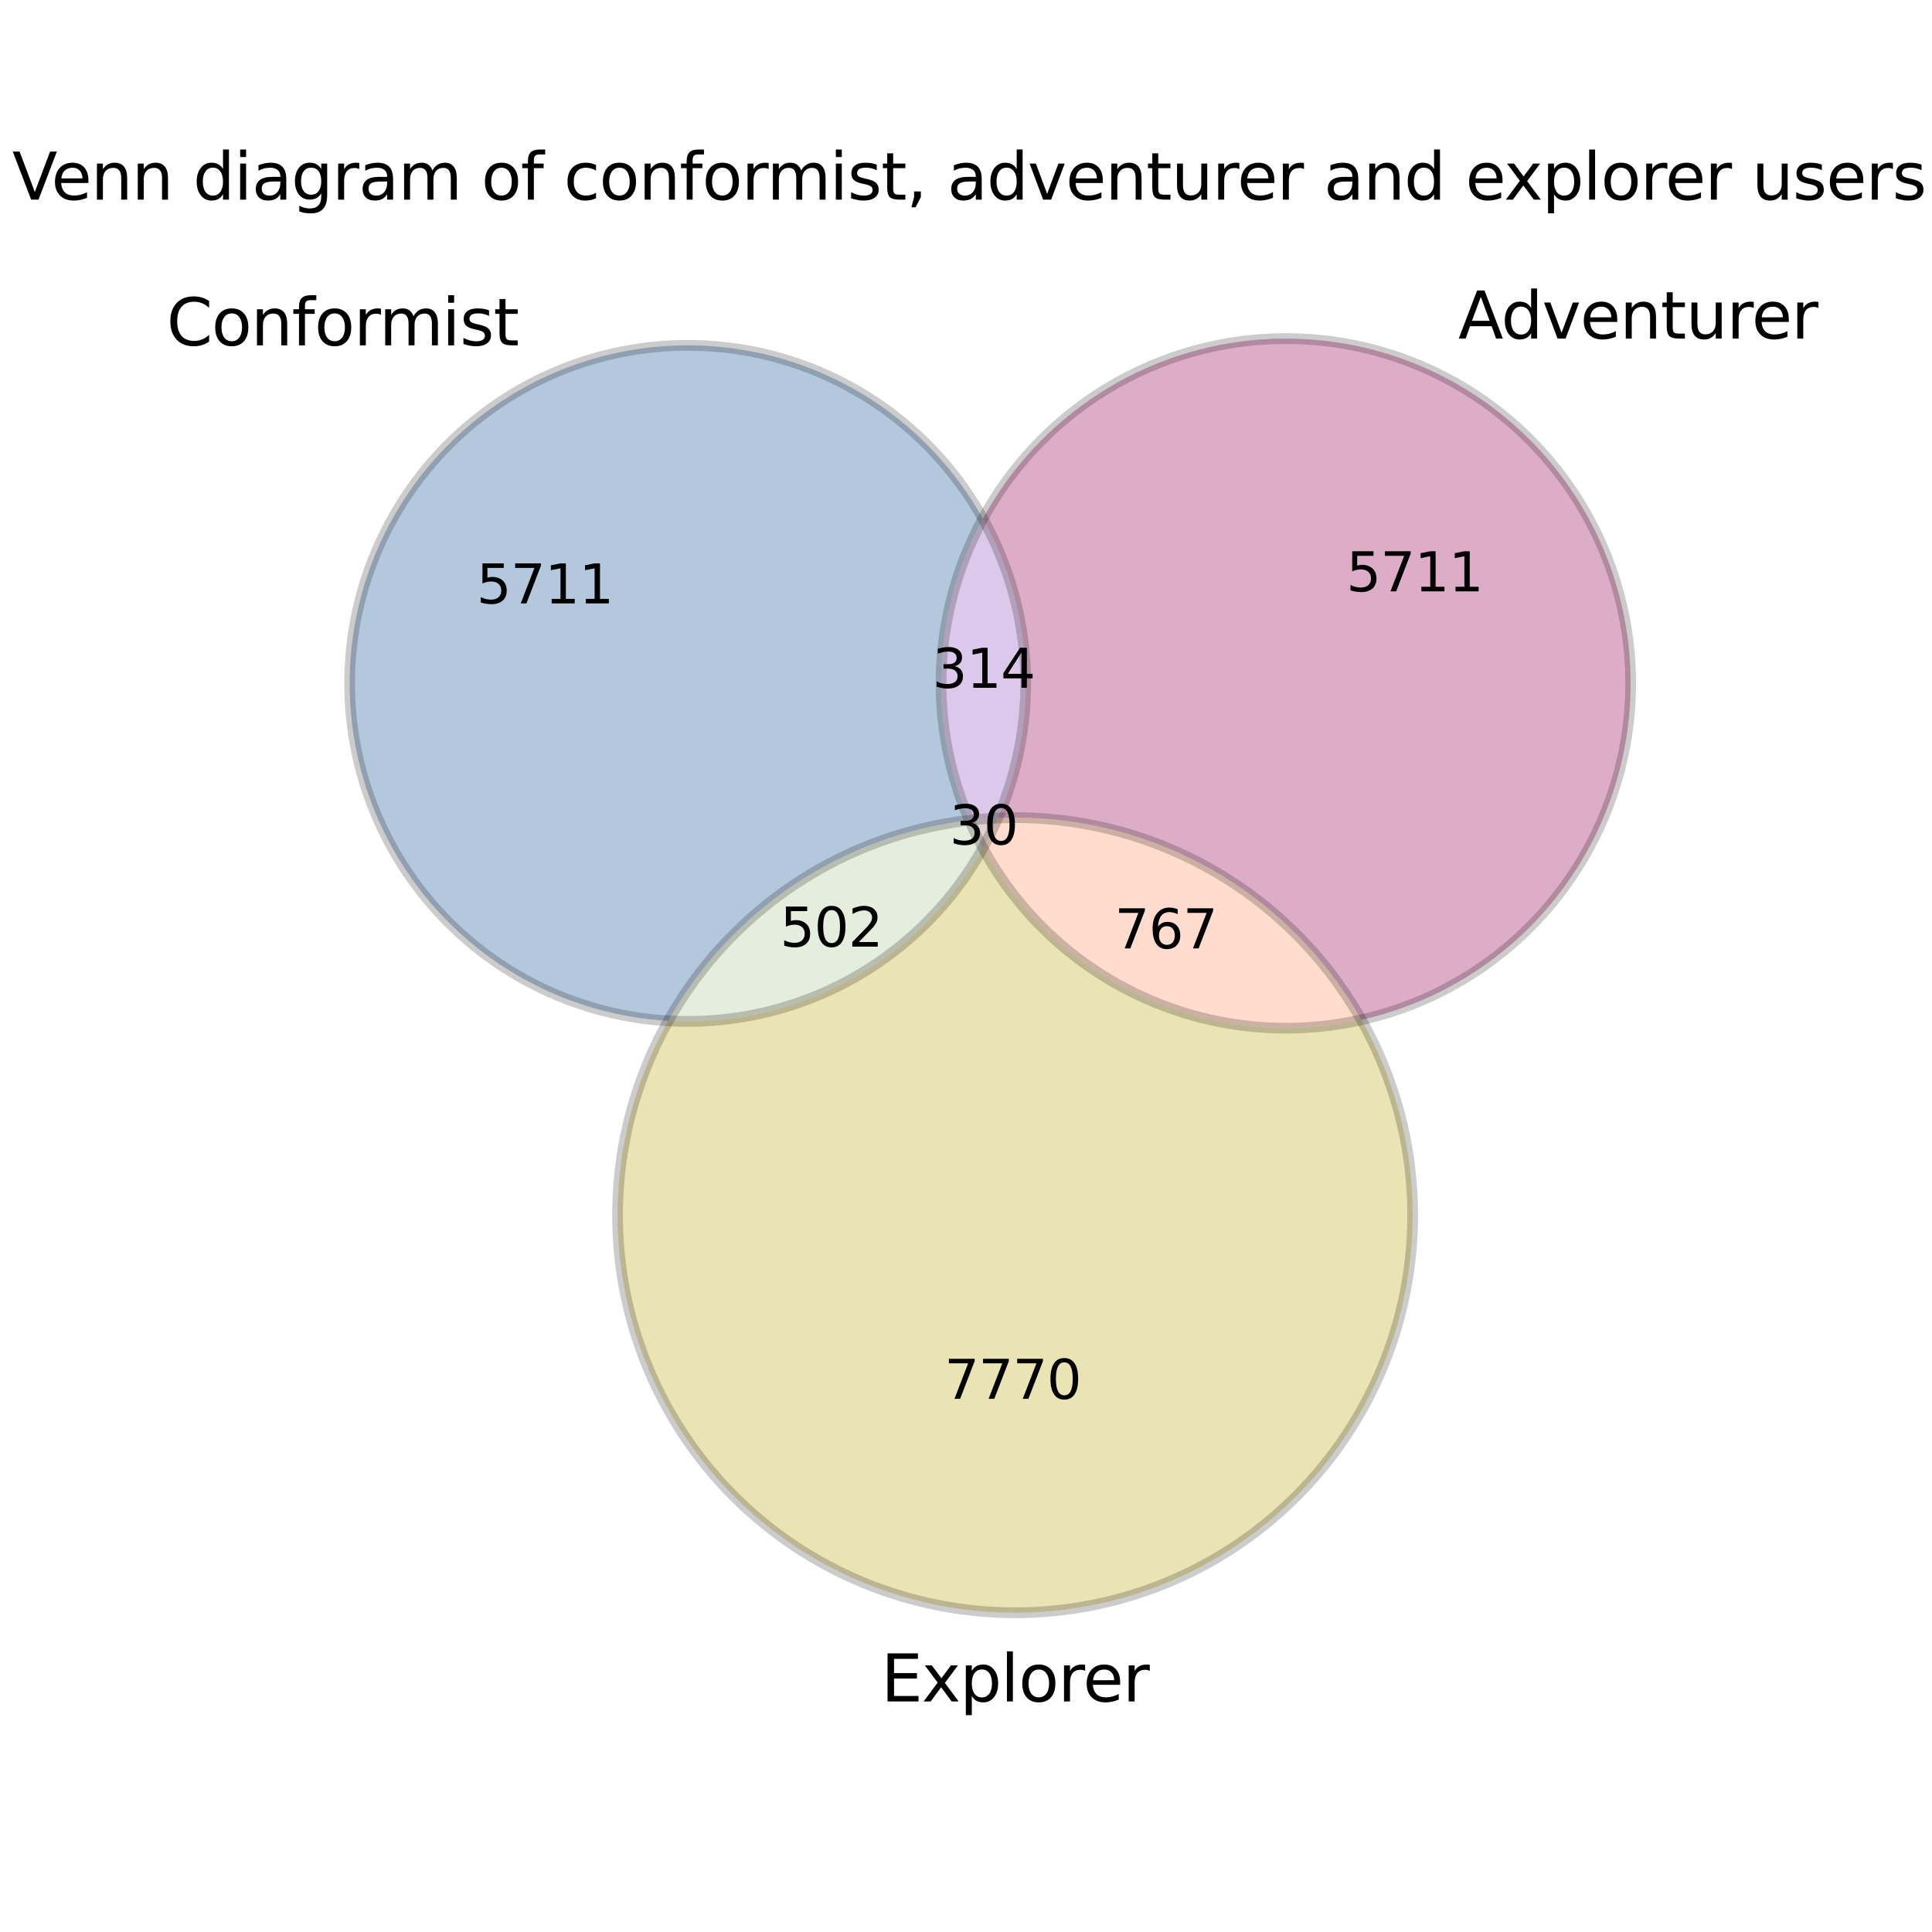 <?xml version="1.0" encoding="utf-8" standalone="no"?>
<!DOCTYPE svg PUBLIC "-//W3C//DTD SVG 1.1//EN"
  "http://www.w3.org/Graphics/SVG/1.1/DTD/svg11.dtd">
<svg xmlns:xlink="http://www.w3.org/1999/xlink" width="360pt" height="360pt" viewBox="0 0 360 360" xmlns="http://www.w3.org/2000/svg" version="1.1">
 <defs>
  <style type="text/css">*{stroke-linejoin: round; stroke-linecap: butt}</style>
 </defs>
 <g id="figure_1">
  <g id="patch_1">
   <path d="M 0 360 
L 360 360 
L 360 0 
L 0 0 
L 0 360 
z
" style="fill: none"/>
  </g>
  <g id="axes_1">
   <g id="patch_2">
    <path d="M 183.151 96.654 
C 177.82 87.098 170.091 79.093 160.726 73.432 
C 151.362 67.771 140.682 64.647 129.743 64.368 
C 118.804 64.089 107.979 66.666 98.338 71.843 
C 88.698 77.02 80.571 84.621 74.761 93.894 
C 68.951 103.167 65.657 113.795 65.203 124.729 
C 64.75 135.662 67.154 146.527 72.176 156.249 
C 77.199 165.97 84.669 174.218 93.848 180.175 
C 103.027 186.132 113.602 189.596 124.526 190.223 
C 130.254 180 138.328 171.28 148.081 164.783 
C 157.833 158.285 168.99 154.194 180.631 152.846 
C 176.763 143.902 174.979 134.195 175.415 124.46 
C 175.852 114.725 178.497 105.216 183.151 96.654 
" clip-path="url(#p87c194760f)" style="fill: #4477aa; opacity: 0.4"/>
   </g>
   <g id="patch_3">
    <path d="M 183.151 96.654 
C 187.868 105.112 190.572 114.544 191.051 124.216 
C 191.531 133.888 189.774 143.542 185.917 152.425 
C 199.58 151.828 213.144 155.025 225.102 161.662 
C 237.059 168.298 246.948 178.118 253.669 190.028 
C 264.155 187.675 273.885 182.728 281.965 175.642 
C 290.045 168.556 296.219 159.554 299.92 149.465 
C 303.621 139.376 304.733 128.517 303.152 117.887 
C 301.571 107.257 297.348 97.192 290.872 88.616 
C 284.395 80.04 275.869 73.225 266.077 68.796 
C 256.285 64.368 245.536 62.466 234.819 63.265 
C 224.102 64.065 213.755 67.541 204.729 73.374 
C 195.703 79.207 188.283 87.212 183.151 96.654 
" clip-path="url(#p87c194760f)" style="fill: #aa3377; opacity: 0.4"/>
   </g>
   <g id="patch_4">
    <path d="M 183.151 96.654 
C 178.497 105.216 175.852 114.725 175.415 124.46 
C 174.979 134.195 176.763 143.902 180.631 152.846 
C 181.51 152.744 182.389 152.658 183.271 152.588 
C 184.152 152.518 185.034 152.463 185.917 152.425 
C 189.774 143.542 191.531 133.888 191.051 124.216 
C 190.572 114.544 187.868 105.112 183.151 96.654 
" clip-path="url(#p87c194760f)" style="fill: #a777ca; opacity: 0.4"/>
   </g>
   <g id="patch_5">
    <path d="M 124.526 190.223 
C 118.205 201.504 114.947 214.246 115.077 227.177 
C 115.207 240.108 118.72 252.782 125.266 263.934 
C 131.812 275.086 141.166 284.332 152.393 290.749 
C 163.619 297.165 176.333 300.532 189.264 300.513 
C 202.196 300.493 214.899 297.088 226.107 290.637 
C 237.314 284.186 246.64 274.912 253.152 263.74 
C 259.664 252.569 263.139 239.884 263.23 226.953 
C 263.321 214.022 260.024 201.29 253.669 190.028 
C 240.035 193.088 225.769 191.618 213.045 185.843 
C 200.322 180.068 189.823 170.297 183.151 158.02 
C 177.389 168.35 168.833 176.851 158.466 182.546 
C 148.099 188.24 136.335 190.902 124.526 190.223 
" clip-path="url(#p87c194760f)" style="fill: #ccbb44; opacity: 0.4"/>
   </g>
   <g id="patch_6">
    <path d="M 124.526 190.223 
C 136.335 190.902 148.099 188.24 158.466 182.546 
C 168.833 176.851 177.389 168.35 183.151 158.02 
C 182.692 157.177 182.253 156.324 181.833 155.461 
C 181.413 154.599 181.012 153.727 180.631 152.846 
C 168.99 154.194 157.833 158.285 148.081 164.783 
C 138.328 171.28 130.254 180 124.526 190.223 
" clip-path="url(#p87c194760f)" style="fill: #bed6a7; opacity: 0.4"/>
   </g>
   <g id="patch_7">
    <path d="M 185.917 152.425 
C 185.503 153.38 185.065 154.324 184.603 155.257 
C 184.142 156.19 183.658 157.111 183.151 158.02 
C 189.823 170.297 200.322 180.068 213.045 185.843 
C 225.769 191.618 240.035 193.088 253.669 190.028 
C 246.948 178.118 237.059 168.298 225.102 161.662 
C 213.144 155.025 199.58 151.828 185.917 152.425 
" clip-path="url(#p87c194760f)" style="fill: #ffa783; opacity: 0.4"/>
   </g>
   <g id="patch_8">
    <path d="M 180.631 152.846 
C 181.012 153.727 181.413 154.599 181.833 155.461 
C 182.253 156.324 182.692 157.177 183.151 158.02 
C 183.658 157.111 184.142 156.19 184.603 155.257 
C 185.065 154.324 185.503 153.38 185.917 152.425 
C 185.034 152.463 184.152 152.518 183.271 152.588 
C 182.389 152.658 181.51 152.744 180.631 152.846 
" clip-path="url(#p87c194760f)" style="fill: #b18f8f; opacity: 0.4"/>
   </g>
   <g id="patch_9">
    <path d="M 128.139 190.327 
C 144.844 190.327 160.867 183.69 172.68 171.878 
C 184.492 160.065 191.129 144.042 191.129 127.337 
C 191.129 110.632 184.492 94.609 172.68 82.797 
C 160.867 70.985 144.844 64.348 128.139 64.348 
C 111.434 64.348 95.411 70.985 83.599 82.797 
C 71.786 94.609 65.149 110.632 65.149 127.337 
C 65.149 144.042 71.786 160.065 83.599 171.878 
C 95.411 183.69 111.434 190.327 128.139 190.327 
L 128.139 190.327 
z
" clip-path="url(#p87c194760f)" style="fill: none; opacity: 0.2; stroke: #000000; stroke-width: 2; stroke-linejoin: miter"/>
   </g>
   <g id="patch_10">
    <path d="M 239.601 191.587 
C 256.64 191.587 272.984 184.817 285.032 172.769 
C 297.081 160.72 303.851 144.377 303.851 127.337 
C 303.851 110.298 297.081 93.954 285.032 81.906 
C 272.984 69.857 256.64 63.087 239.601 63.087 
C 222.561 63.087 206.218 69.857 194.169 81.906 
C 182.121 93.954 175.351 110.298 175.351 127.337 
C 175.351 144.377 182.121 160.72 194.169 172.769 
C 206.218 184.817 222.561 191.587 239.601 191.587 
L 239.601 191.587 
z
" clip-path="url(#p87c194760f)" style="fill: none; opacity: 0.2; stroke: #000000; stroke-width: 2; stroke-linejoin: miter"/>
   </g>
   <g id="patch_11">
    <path d="M 189.153 300.513 
C 208.799 300.513 227.643 292.707 241.534 278.815 
C 255.426 264.924 263.232 246.079 263.232 226.433 
C 263.232 206.787 255.426 187.943 241.534 174.052 
C 227.643 160.16 208.799 152.354 189.153 152.354 
C 169.506 152.354 150.662 160.16 136.771 174.052 
C 122.879 187.943 115.073 206.787 115.073 226.433 
C 115.073 246.079 122.879 264.924 136.771 278.815 
C 150.662 292.707 169.506 300.513 189.153 300.513 
L 189.153 300.513 
z
" clip-path="url(#p87c194760f)" style="fill: none; opacity: 0.2; stroke: #000000; stroke-width: 2; stroke-linejoin: miter"/>
   </g>
   <g id="text_1">
    <!-- 5711 -->
    <g transform="translate(88.795 112.439)scale(0.1 -0.1)">
     <defs>
      <path id="DejaVuSans-35" d="M 691 4666 
L 3169 4666 
L 3169 4134 
L 1269 4134 
L 1269 2991 
Q 1406 3038 1543 3061 
Q 1681 3084 1819 3084 
Q 2600 3084 3056 2656 
Q 3513 2228 3513 1497 
Q 3513 744 3044 326 
Q 2575 -91 1722 -91 
Q 1428 -91 1123 -41 
Q 819 9 494 109 
L 494 744 
Q 775 591 1075 516 
Q 1375 441 1709 441 
Q 2250 441 2565 725 
Q 2881 1009 2881 1497 
Q 2881 1984 2565 2268 
Q 2250 2553 1709 2553 
Q 1456 2553 1204 2497 
Q 953 2441 691 2322 
L 691 4666 
z
" transform="scale(0.016)"/>
      <path id="DejaVuSans-37" d="M 525 4666 
L 3525 4666 
L 3525 4397 
L 1831 0 
L 1172 0 
L 2766 4134 
L 525 4134 
L 525 4666 
z
" transform="scale(0.016)"/>
      <path id="DejaVuSans-31" d="M 794 531 
L 1825 531 
L 1825 4091 
L 703 3866 
L 703 4441 
L 1819 4666 
L 2450 4666 
L 2450 531 
L 3481 531 
L 3481 0 
L 794 0 
L 794 531 
z
" transform="scale(0.016)"/>
     </defs>
     <use xlink:href="#DejaVuSans-35"/>
     <use xlink:href="#DejaVuSans-37" x="63.623"/>
     <use xlink:href="#DejaVuSans-31" x="127.246"/>
     <use xlink:href="#DejaVuSans-31" x="190.869"/>
    </g>
   </g>
   <g id="text_2">
    <!-- 5711 -->
    <g transform="translate(250.86 110.185)scale(0.1 -0.1)">
     <use xlink:href="#DejaVuSans-35"/>
     <use xlink:href="#DejaVuSans-37" x="63.623"/>
     <use xlink:href="#DejaVuSans-31" x="127.246"/>
     <use xlink:href="#DejaVuSans-31" x="190.869"/>
    </g>
   </g>
   <g id="text_3">
    <!-- 314 -->
    <g transform="translate(173.742 128.163)scale(0.1 -0.1)">
     <defs>
      <path id="DejaVuSans-33" d="M 2597 2516 
Q 3050 2419 3304 2112 
Q 3559 1806 3559 1356 
Q 3559 666 3084 287 
Q 2609 -91 1734 -91 
Q 1441 -91 1130 -33 
Q 819 25 488 141 
L 488 750 
Q 750 597 1062 519 
Q 1375 441 1716 441 
Q 2309 441 2620 675 
Q 2931 909 2931 1356 
Q 2931 1769 2642 2001 
Q 2353 2234 1838 2234 
L 1294 2234 
L 1294 2753 
L 1863 2753 
Q 2328 2753 2575 2939 
Q 2822 3125 2822 3475 
Q 2822 3834 2567 4026 
Q 2313 4219 1838 4219 
Q 1578 4219 1281 4162 
Q 984 4106 628 3988 
L 628 4550 
Q 988 4650 1302 4700 
Q 1616 4750 1894 4750 
Q 2613 4750 3031 4423 
Q 3450 4097 3450 3541 
Q 3450 3153 3228 2886 
Q 3006 2619 2597 2516 
z
" transform="scale(0.016)"/>
      <path id="DejaVuSans-34" d="M 2419 4116 
L 825 1625 
L 2419 1625 
L 2419 4116 
z
M 2253 4666 
L 3047 4666 
L 3047 1625 
L 3713 1625 
L 3713 1100 
L 3047 1100 
L 3047 0 
L 2419 0 
L 2419 1100 
L 313 1100 
L 313 1709 
L 2253 4666 
z
" transform="scale(0.016)"/>
     </defs>
     <use xlink:href="#DejaVuSans-33"/>
     <use xlink:href="#DejaVuSans-31" x="63.623"/>
     <use xlink:href="#DejaVuSans-34" x="127.246"/>
    </g>
   </g>
   <g id="text_4">
    <!-- 7770 -->
    <g transform="translate(175.975 260.653)scale(0.1 -0.1)">
     <defs>
      <path id="DejaVuSans-30" d="M 2034 4250 
Q 1547 4250 1301 3770 
Q 1056 3291 1056 2328 
Q 1056 1369 1301 889 
Q 1547 409 2034 409 
Q 2525 409 2770 889 
Q 3016 1369 3016 2328 
Q 3016 3291 2770 3770 
Q 2525 4250 2034 4250 
z
M 2034 4750 
Q 2819 4750 3233 4129 
Q 3647 3509 3647 2328 
Q 3647 1150 3233 529 
Q 2819 -91 2034 -91 
Q 1250 -91 836 529 
Q 422 1150 422 2328 
Q 422 3509 836 4129 
Q 1250 4750 2034 4750 
z
" transform="scale(0.016)"/>
     </defs>
     <use xlink:href="#DejaVuSans-37"/>
     <use xlink:href="#DejaVuSans-37" x="63.623"/>
     <use xlink:href="#DejaVuSans-37" x="127.246"/>
     <use xlink:href="#DejaVuSans-30" x="190.869"/>
    </g>
   </g>
   <g id="text_5">
    <!-- 502 -->
    <g transform="translate(145.339 176.386)scale(0.1 -0.1)">
     <defs>
      <path id="DejaVuSans-32" d="M 1228 531 
L 3431 531 
L 3431 0 
L 469 0 
L 469 531 
Q 828 903 1448 1529 
Q 2069 2156 2228 2338 
Q 2531 2678 2651 2914 
Q 2772 3150 2772 3378 
Q 2772 3750 2511 3984 
Q 2250 4219 1831 4219 
Q 1534 4219 1204 4116 
Q 875 4013 500 3803 
L 500 4441 
Q 881 4594 1212 4672 
Q 1544 4750 1819 4750 
Q 2544 4750 2975 4387 
Q 3406 4025 3406 3419 
Q 3406 3131 3298 2873 
Q 3191 2616 2906 2266 
Q 2828 2175 2409 1742 
Q 1991 1309 1228 531 
z
" transform="scale(0.016)"/>
     </defs>
     <use xlink:href="#DejaVuSans-35"/>
     <use xlink:href="#DejaVuSans-30" x="63.623"/>
     <use xlink:href="#DejaVuSans-32" x="127.246"/>
    </g>
   </g>
   <g id="text_6">
    <!-- 767 -->
    <g transform="translate(207.693 176.712)scale(0.1 -0.1)">
     <defs>
      <path id="DejaVuSans-36" d="M 2113 2584 
Q 1688 2584 1439 2293 
Q 1191 2003 1191 1497 
Q 1191 994 1439 701 
Q 1688 409 2113 409 
Q 2538 409 2786 701 
Q 3034 994 3034 1497 
Q 3034 2003 2786 2293 
Q 2538 2584 2113 2584 
z
M 3366 4563 
L 3366 3988 
Q 3128 4100 2886 4159 
Q 2644 4219 2406 4219 
Q 1781 4219 1451 3797 
Q 1122 3375 1075 2522 
Q 1259 2794 1537 2939 
Q 1816 3084 2150 3084 
Q 2853 3084 3261 2657 
Q 3669 2231 3669 1497 
Q 3669 778 3244 343 
Q 2819 -91 2113 -91 
Q 1303 -91 875 529 
Q 447 1150 447 2328 
Q 447 3434 972 4092 
Q 1497 4750 2381 4750 
Q 2619 4750 2861 4703 
Q 3103 4656 3366 4563 
z
" transform="scale(0.016)"/>
     </defs>
     <use xlink:href="#DejaVuSans-37"/>
     <use xlink:href="#DejaVuSans-36" x="63.623"/>
     <use xlink:href="#DejaVuSans-37" x="127.246"/>
    </g>
   </g>
   <g id="text_7">
    <!-- 30 -->
    <g transform="translate(176.921 157.353)scale(0.1 -0.1)">
     <use xlink:href="#DejaVuSans-33"/>
     <use xlink:href="#DejaVuSans-30" x="63.623"/>
    </g>
   </g>
   <g id="text_8">
    <!-- Conformist -->
    <g transform="translate(31.049 64.348)scale(0.12 -0.12)">
     <defs>
      <path id="DejaVuSans-43" d="M 4122 4306 
L 4122 3641 
Q 3803 3938 3442 4084 
Q 3081 4231 2675 4231 
Q 1875 4231 1450 3742 
Q 1025 3253 1025 2328 
Q 1025 1406 1450 917 
Q 1875 428 2675 428 
Q 3081 428 3442 575 
Q 3803 722 4122 1019 
L 4122 359 
Q 3791 134 3420 21 
Q 3050 -91 2638 -91 
Q 1578 -91 968 557 
Q 359 1206 359 2328 
Q 359 3453 968 4101 
Q 1578 4750 2638 4750 
Q 3056 4750 3426 4639 
Q 3797 4528 4122 4306 
z
" transform="scale(0.016)"/>
      <path id="DejaVuSans-6f" d="M 1959 3097 
Q 1497 3097 1228 2736 
Q 959 2375 959 1747 
Q 959 1119 1226 758 
Q 1494 397 1959 397 
Q 2419 397 2687 759 
Q 2956 1122 2956 1747 
Q 2956 2369 2687 2733 
Q 2419 3097 1959 3097 
z
M 1959 3584 
Q 2709 3584 3137 3096 
Q 3566 2609 3566 1747 
Q 3566 888 3137 398 
Q 2709 -91 1959 -91 
Q 1206 -91 779 398 
Q 353 888 353 1747 
Q 353 2609 779 3096 
Q 1206 3584 1959 3584 
z
" transform="scale(0.016)"/>
      <path id="DejaVuSans-6e" d="M 3513 2113 
L 3513 0 
L 2938 0 
L 2938 2094 
Q 2938 2591 2744 2837 
Q 2550 3084 2163 3084 
Q 1697 3084 1428 2787 
Q 1159 2491 1159 1978 
L 1159 0 
L 581 0 
L 581 3500 
L 1159 3500 
L 1159 2956 
Q 1366 3272 1645 3428 
Q 1925 3584 2291 3584 
Q 2894 3584 3203 3211 
Q 3513 2838 3513 2113 
z
" transform="scale(0.016)"/>
      <path id="DejaVuSans-66" d="M 2375 4863 
L 2375 4384 
L 1825 4384 
Q 1516 4384 1395 4259 
Q 1275 4134 1275 3809 
L 1275 3500 
L 2222 3500 
L 2222 3053 
L 1275 3053 
L 1275 0 
L 697 0 
L 697 3053 
L 147 3053 
L 147 3500 
L 697 3500 
L 697 3744 
Q 697 4328 969 4595 
Q 1241 4863 1831 4863 
L 2375 4863 
z
" transform="scale(0.016)"/>
      <path id="DejaVuSans-72" d="M 2631 2963 
Q 2534 3019 2420 3045 
Q 2306 3072 2169 3072 
Q 1681 3072 1420 2755 
Q 1159 2438 1159 1844 
L 1159 0 
L 581 0 
L 581 3500 
L 1159 3500 
L 1159 2956 
Q 1341 3275 1631 3429 
Q 1922 3584 2338 3584 
Q 2397 3584 2469 3576 
Q 2541 3569 2628 3553 
L 2631 2963 
z
" transform="scale(0.016)"/>
      <path id="DejaVuSans-6d" d="M 3328 2828 
Q 3544 3216 3844 3400 
Q 4144 3584 4550 3584 
Q 5097 3584 5394 3201 
Q 5691 2819 5691 2113 
L 5691 0 
L 5113 0 
L 5113 2094 
Q 5113 2597 4934 2840 
Q 4756 3084 4391 3084 
Q 3944 3084 3684 2787 
Q 3425 2491 3425 1978 
L 3425 0 
L 2847 0 
L 2847 2094 
Q 2847 2600 2669 2842 
Q 2491 3084 2119 3084 
Q 1678 3084 1418 2786 
Q 1159 2488 1159 1978 
L 1159 0 
L 581 0 
L 581 3500 
L 1159 3500 
L 1159 2956 
Q 1356 3278 1631 3431 
Q 1906 3584 2284 3584 
Q 2666 3584 2933 3390 
Q 3200 3197 3328 2828 
z
" transform="scale(0.016)"/>
      <path id="DejaVuSans-69" d="M 603 3500 
L 1178 3500 
L 1178 0 
L 603 0 
L 603 3500 
z
M 603 4863 
L 1178 4863 
L 1178 4134 
L 603 4134 
L 603 4863 
z
" transform="scale(0.016)"/>
      <path id="DejaVuSans-73" d="M 2834 3397 
L 2834 2853 
Q 2591 2978 2328 3040 
Q 2066 3103 1784 3103 
Q 1356 3103 1142 2972 
Q 928 2841 928 2578 
Q 928 2378 1081 2264 
Q 1234 2150 1697 2047 
L 1894 2003 
Q 2506 1872 2764 1633 
Q 3022 1394 3022 966 
Q 3022 478 2636 193 
Q 2250 -91 1575 -91 
Q 1294 -91 989 -36 
Q 684 19 347 128 
L 347 722 
Q 666 556 975 473 
Q 1284 391 1588 391 
Q 1994 391 2212 530 
Q 2431 669 2431 922 
Q 2431 1156 2273 1281 
Q 2116 1406 1581 1522 
L 1381 1569 
Q 847 1681 609 1914 
Q 372 2147 372 2553 
Q 372 3047 722 3315 
Q 1072 3584 1716 3584 
Q 2034 3584 2315 3537 
Q 2597 3491 2834 3397 
z
" transform="scale(0.016)"/>
      <path id="DejaVuSans-74" d="M 1172 4494 
L 1172 3500 
L 2356 3500 
L 2356 3053 
L 1172 3053 
L 1172 1153 
Q 1172 725 1289 603 
Q 1406 481 1766 481 
L 2356 481 
L 2356 0 
L 1766 0 
Q 1100 0 847 248 
Q 594 497 594 1153 
L 594 3053 
L 172 3053 
L 172 3500 
L 594 3500 
L 594 4494 
L 1172 4494 
z
" transform="scale(0.016)"/>
     </defs>
     <use xlink:href="#DejaVuSans-43"/>
     <use xlink:href="#DejaVuSans-6f" x="69.824"/>
     <use xlink:href="#DejaVuSans-6e" x="131.006"/>
     <use xlink:href="#DejaVuSans-66" x="194.385"/>
     <use xlink:href="#DejaVuSans-6f" x="229.59"/>
     <use xlink:href="#DejaVuSans-72" x="290.771"/>
     <use xlink:href="#DejaVuSans-6d" x="330.135"/>
     <use xlink:href="#DejaVuSans-69" x="427.547"/>
     <use xlink:href="#DejaVuSans-73" x="455.33"/>
     <use xlink:href="#DejaVuSans-74" x="507.43"/>
    </g>
   </g>
   <g id="text_9">
    <!-- Adventurer -->
    <g transform="translate(271.726 63.087)scale(0.12 -0.12)">
     <defs>
      <path id="DejaVuSans-41" d="M 2188 4044 
L 1331 1722 
L 3047 1722 
L 2188 4044 
z
M 1831 4666 
L 2547 4666 
L 4325 0 
L 3669 0 
L 3244 1197 
L 1141 1197 
L 716 0 
L 50 0 
L 1831 4666 
z
" transform="scale(0.016)"/>
      <path id="DejaVuSans-64" d="M 2906 2969 
L 2906 4863 
L 3481 4863 
L 3481 0 
L 2906 0 
L 2906 525 
Q 2725 213 2448 61 
Q 2172 -91 1784 -91 
Q 1150 -91 751 415 
Q 353 922 353 1747 
Q 353 2572 751 3078 
Q 1150 3584 1784 3584 
Q 2172 3584 2448 3432 
Q 2725 3281 2906 2969 
z
M 947 1747 
Q 947 1113 1208 752 
Q 1469 391 1925 391 
Q 2381 391 2643 752 
Q 2906 1113 2906 1747 
Q 2906 2381 2643 2742 
Q 2381 3103 1925 3103 
Q 1469 3103 1208 2742 
Q 947 2381 947 1747 
z
" transform="scale(0.016)"/>
      <path id="DejaVuSans-76" d="M 191 3500 
L 800 3500 
L 1894 563 
L 2988 3500 
L 3597 3500 
L 2284 0 
L 1503 0 
L 191 3500 
z
" transform="scale(0.016)"/>
      <path id="DejaVuSans-65" d="M 3597 1894 
L 3597 1613 
L 953 1613 
Q 991 1019 1311 708 
Q 1631 397 2203 397 
Q 2534 397 2845 478 
Q 3156 559 3463 722 
L 3463 178 
Q 3153 47 2828 -22 
Q 2503 -91 2169 -91 
Q 1331 -91 842 396 
Q 353 884 353 1716 
Q 353 2575 817 3079 
Q 1281 3584 2069 3584 
Q 2775 3584 3186 3129 
Q 3597 2675 3597 1894 
z
M 3022 2063 
Q 3016 2534 2758 2815 
Q 2500 3097 2075 3097 
Q 1594 3097 1305 2825 
Q 1016 2553 972 2059 
L 3022 2063 
z
" transform="scale(0.016)"/>
      <path id="DejaVuSans-75" d="M 544 1381 
L 544 3500 
L 1119 3500 
L 1119 1403 
Q 1119 906 1312 657 
Q 1506 409 1894 409 
Q 2359 409 2629 706 
Q 2900 1003 2900 1516 
L 2900 3500 
L 3475 3500 
L 3475 0 
L 2900 0 
L 2900 538 
Q 2691 219 2414 64 
Q 2138 -91 1772 -91 
Q 1169 -91 856 284 
Q 544 659 544 1381 
z
M 1991 3584 
L 1991 3584 
z
" transform="scale(0.016)"/>
     </defs>
     <use xlink:href="#DejaVuSans-41"/>
     <use xlink:href="#DejaVuSans-64" x="66.658"/>
     <use xlink:href="#DejaVuSans-76" x="130.135"/>
     <use xlink:href="#DejaVuSans-65" x="189.314"/>
     <use xlink:href="#DejaVuSans-6e" x="250.838"/>
     <use xlink:href="#DejaVuSans-74" x="314.217"/>
     <use xlink:href="#DejaVuSans-75" x="353.426"/>
     <use xlink:href="#DejaVuSans-72" x="416.805"/>
     <use xlink:href="#DejaVuSans-65" x="455.668"/>
     <use xlink:href="#DejaVuSans-72" x="517.191"/>
    </g>
   </g>
   <g id="text_10">
    <!-- Explorer -->
    <g transform="translate(164.173 317.039)scale(0.12 -0.12)">
     <defs>
      <path id="DejaVuSans-45" d="M 628 4666 
L 3578 4666 
L 3578 4134 
L 1259 4134 
L 1259 2753 
L 3481 2753 
L 3481 2222 
L 1259 2222 
L 1259 531 
L 3634 531 
L 3634 0 
L 628 0 
L 628 4666 
z
" transform="scale(0.016)"/>
      <path id="DejaVuSans-78" d="M 3513 3500 
L 2247 1797 
L 3578 0 
L 2900 0 
L 1881 1375 
L 863 0 
L 184 0 
L 1544 1831 
L 300 3500 
L 978 3500 
L 1906 2253 
L 2834 3500 
L 3513 3500 
z
" transform="scale(0.016)"/>
      <path id="DejaVuSans-70" d="M 1159 525 
L 1159 -1331 
L 581 -1331 
L 581 3500 
L 1159 3500 
L 1159 2969 
Q 1341 3281 1617 3432 
Q 1894 3584 2278 3584 
Q 2916 3584 3314 3078 
Q 3713 2572 3713 1747 
Q 3713 922 3314 415 
Q 2916 -91 2278 -91 
Q 1894 -91 1617 61 
Q 1341 213 1159 525 
z
M 3116 1747 
Q 3116 2381 2855 2742 
Q 2594 3103 2138 3103 
Q 1681 3103 1420 2742 
Q 1159 2381 1159 1747 
Q 1159 1113 1420 752 
Q 1681 391 2138 391 
Q 2594 391 2855 752 
Q 3116 1113 3116 1747 
z
" transform="scale(0.016)"/>
      <path id="DejaVuSans-6c" d="M 603 4863 
L 1178 4863 
L 1178 0 
L 603 0 
L 603 4863 
z
" transform="scale(0.016)"/>
     </defs>
     <use xlink:href="#DejaVuSans-45"/>
     <use xlink:href="#DejaVuSans-78" x="63.184"/>
     <use xlink:href="#DejaVuSans-70" x="122.363"/>
     <use xlink:href="#DejaVuSans-6c" x="185.84"/>
     <use xlink:href="#DejaVuSans-6f" x="213.623"/>
     <use xlink:href="#DejaVuSans-72" x="274.805"/>
     <use xlink:href="#DejaVuSans-65" x="313.668"/>
     <use xlink:href="#DejaVuSans-72" x="375.191"/>
    </g>
   </g>
   <g id="text_11">
    <!-- Venn diagram of conformist, adventurer and explorer users:  -->
    <g transform="translate(2.288 37.2)scale(0.12 -0.12)">
     <defs>
      <path id="DejaVuSans-56" d="M 1831 0 
L 50 4666 
L 709 4666 
L 2188 738 
L 3669 4666 
L 4325 4666 
L 2547 0 
L 1831 0 
z
" transform="scale(0.016)"/>
      <path id="DejaVuSans-20" transform="scale(0.016)"/>
      <path id="DejaVuSans-61" d="M 2194 1759 
Q 1497 1759 1228 1600 
Q 959 1441 959 1056 
Q 959 750 1161 570 
Q 1363 391 1709 391 
Q 2188 391 2477 730 
Q 2766 1069 2766 1631 
L 2766 1759 
L 2194 1759 
z
M 3341 1997 
L 3341 0 
L 2766 0 
L 2766 531 
Q 2569 213 2275 61 
Q 1981 -91 1556 -91 
Q 1019 -91 701 211 
Q 384 513 384 1019 
Q 384 1609 779 1909 
Q 1175 2209 1959 2209 
L 2766 2209 
L 2766 2266 
Q 2766 2663 2505 2880 
Q 2244 3097 1772 3097 
Q 1472 3097 1187 3025 
Q 903 2953 641 2809 
L 641 3341 
Q 956 3463 1253 3523 
Q 1550 3584 1831 3584 
Q 2591 3584 2966 3190 
Q 3341 2797 3341 1997 
z
" transform="scale(0.016)"/>
      <path id="DejaVuSans-67" d="M 2906 1791 
Q 2906 2416 2648 2759 
Q 2391 3103 1925 3103 
Q 1463 3103 1205 2759 
Q 947 2416 947 1791 
Q 947 1169 1205 825 
Q 1463 481 1925 481 
Q 2391 481 2648 825 
Q 2906 1169 2906 1791 
z
M 3481 434 
Q 3481 -459 3084 -895 
Q 2688 -1331 1869 -1331 
Q 1566 -1331 1297 -1286 
Q 1028 -1241 775 -1147 
L 775 -588 
Q 1028 -725 1275 -790 
Q 1522 -856 1778 -856 
Q 2344 -856 2625 -561 
Q 2906 -266 2906 331 
L 2906 616 
Q 2728 306 2450 153 
Q 2172 0 1784 0 
Q 1141 0 747 490 
Q 353 981 353 1791 
Q 353 2603 747 3093 
Q 1141 3584 1784 3584 
Q 2172 3584 2450 3431 
Q 2728 3278 2906 2969 
L 2906 3500 
L 3481 3500 
L 3481 434 
z
" transform="scale(0.016)"/>
      <path id="DejaVuSans-63" d="M 3122 3366 
L 3122 2828 
Q 2878 2963 2633 3030 
Q 2388 3097 2138 3097 
Q 1578 3097 1268 2742 
Q 959 2388 959 1747 
Q 959 1106 1268 751 
Q 1578 397 2138 397 
Q 2388 397 2633 464 
Q 2878 531 3122 666 
L 3122 134 
Q 2881 22 2623 -34 
Q 2366 -91 2075 -91 
Q 1284 -91 818 406 
Q 353 903 353 1747 
Q 353 2603 823 3093 
Q 1294 3584 2113 3584 
Q 2378 3584 2631 3529 
Q 2884 3475 3122 3366 
z
" transform="scale(0.016)"/>
      <path id="DejaVuSans-2c" d="M 750 794 
L 1409 794 
L 1409 256 
L 897 -744 
L 494 -744 
L 750 256 
L 750 794 
z
" transform="scale(0.016)"/>
      <path id="DejaVuSans-3a" d="M 750 794 
L 1409 794 
L 1409 0 
L 750 0 
L 750 794 
z
M 750 3309 
L 1409 3309 
L 1409 2516 
L 750 2516 
L 750 3309 
z
" transform="scale(0.016)"/>
     </defs>
     <use xlink:href="#DejaVuSans-56"/>
     <use xlink:href="#DejaVuSans-65" x="60.658"/>
     <use xlink:href="#DejaVuSans-6e" x="122.182"/>
     <use xlink:href="#DejaVuSans-6e" x="185.561"/>
     <use xlink:href="#DejaVuSans-20" x="248.939"/>
     <use xlink:href="#DejaVuSans-64" x="280.727"/>
     <use xlink:href="#DejaVuSans-69" x="344.203"/>
     <use xlink:href="#DejaVuSans-61" x="371.986"/>
     <use xlink:href="#DejaVuSans-67" x="433.266"/>
     <use xlink:href="#DejaVuSans-72" x="496.742"/>
     <use xlink:href="#DejaVuSans-61" x="537.855"/>
     <use xlink:href="#DejaVuSans-6d" x="599.135"/>
     <use xlink:href="#DejaVuSans-20" x="696.547"/>
     <use xlink:href="#DejaVuSans-6f" x="728.334"/>
     <use xlink:href="#DejaVuSans-66" x="789.516"/>
     <use xlink:href="#DejaVuSans-20" x="824.721"/>
     <use xlink:href="#DejaVuSans-63" x="856.508"/>
     <use xlink:href="#DejaVuSans-6f" x="911.488"/>
     <use xlink:href="#DejaVuSans-6e" x="972.67"/>
     <use xlink:href="#DejaVuSans-66" x="1036.049"/>
     <use xlink:href="#DejaVuSans-6f" x="1071.254"/>
     <use xlink:href="#DejaVuSans-72" x="1132.436"/>
     <use xlink:href="#DejaVuSans-6d" x="1171.799"/>
     <use xlink:href="#DejaVuSans-69" x="1269.211"/>
     <use xlink:href="#DejaVuSans-73" x="1296.994"/>
     <use xlink:href="#DejaVuSans-74" x="1349.094"/>
     <use xlink:href="#DejaVuSans-2c" x="1388.303"/>
     <use xlink:href="#DejaVuSans-20" x="1420.09"/>
     <use xlink:href="#DejaVuSans-61" x="1451.877"/>
     <use xlink:href="#DejaVuSans-64" x="1513.156"/>
     <use xlink:href="#DejaVuSans-76" x="1576.633"/>
     <use xlink:href="#DejaVuSans-65" x="1635.812"/>
     <use xlink:href="#DejaVuSans-6e" x="1697.336"/>
     <use xlink:href="#DejaVuSans-74" x="1760.715"/>
     <use xlink:href="#DejaVuSans-75" x="1799.924"/>
     <use xlink:href="#DejaVuSans-72" x="1863.303"/>
     <use xlink:href="#DejaVuSans-65" x="1902.166"/>
     <use xlink:href="#DejaVuSans-72" x="1963.689"/>
     <use xlink:href="#DejaVuSans-20" x="2004.803"/>
     <use xlink:href="#DejaVuSans-61" x="2036.59"/>
     <use xlink:href="#DejaVuSans-6e" x="2097.869"/>
     <use xlink:href="#DejaVuSans-64" x="2161.248"/>
     <use xlink:href="#DejaVuSans-20" x="2224.725"/>
     <use xlink:href="#DejaVuSans-65" x="2256.512"/>
     <use xlink:href="#DejaVuSans-78" x="2316.285"/>
     <use xlink:href="#DejaVuSans-70" x="2375.465"/>
     <use xlink:href="#DejaVuSans-6c" x="2438.941"/>
     <use xlink:href="#DejaVuSans-6f" x="2466.725"/>
     <use xlink:href="#DejaVuSans-72" x="2527.906"/>
     <use xlink:href="#DejaVuSans-65" x="2566.77"/>
     <use xlink:href="#DejaVuSans-72" x="2628.293"/>
     <use xlink:href="#DejaVuSans-20" x="2669.406"/>
     <use xlink:href="#DejaVuSans-75" x="2701.193"/>
     <use xlink:href="#DejaVuSans-73" x="2764.572"/>
     <use xlink:href="#DejaVuSans-65" x="2816.672"/>
     <use xlink:href="#DejaVuSans-72" x="2878.195"/>
     <use xlink:href="#DejaVuSans-73" x="2919.309"/>
     <use xlink:href="#DejaVuSans-3a" x="2971.408"/>
     <use xlink:href="#DejaVuSans-20" x="3005.1"/>
    </g>
   </g>
  </g>
 </g>
 <defs>
  <clipPath id="p87c194760f">
   <rect x="45.262" y="43.2" width="278.476" height="277.2"/>
  </clipPath>
 </defs>
</svg>

